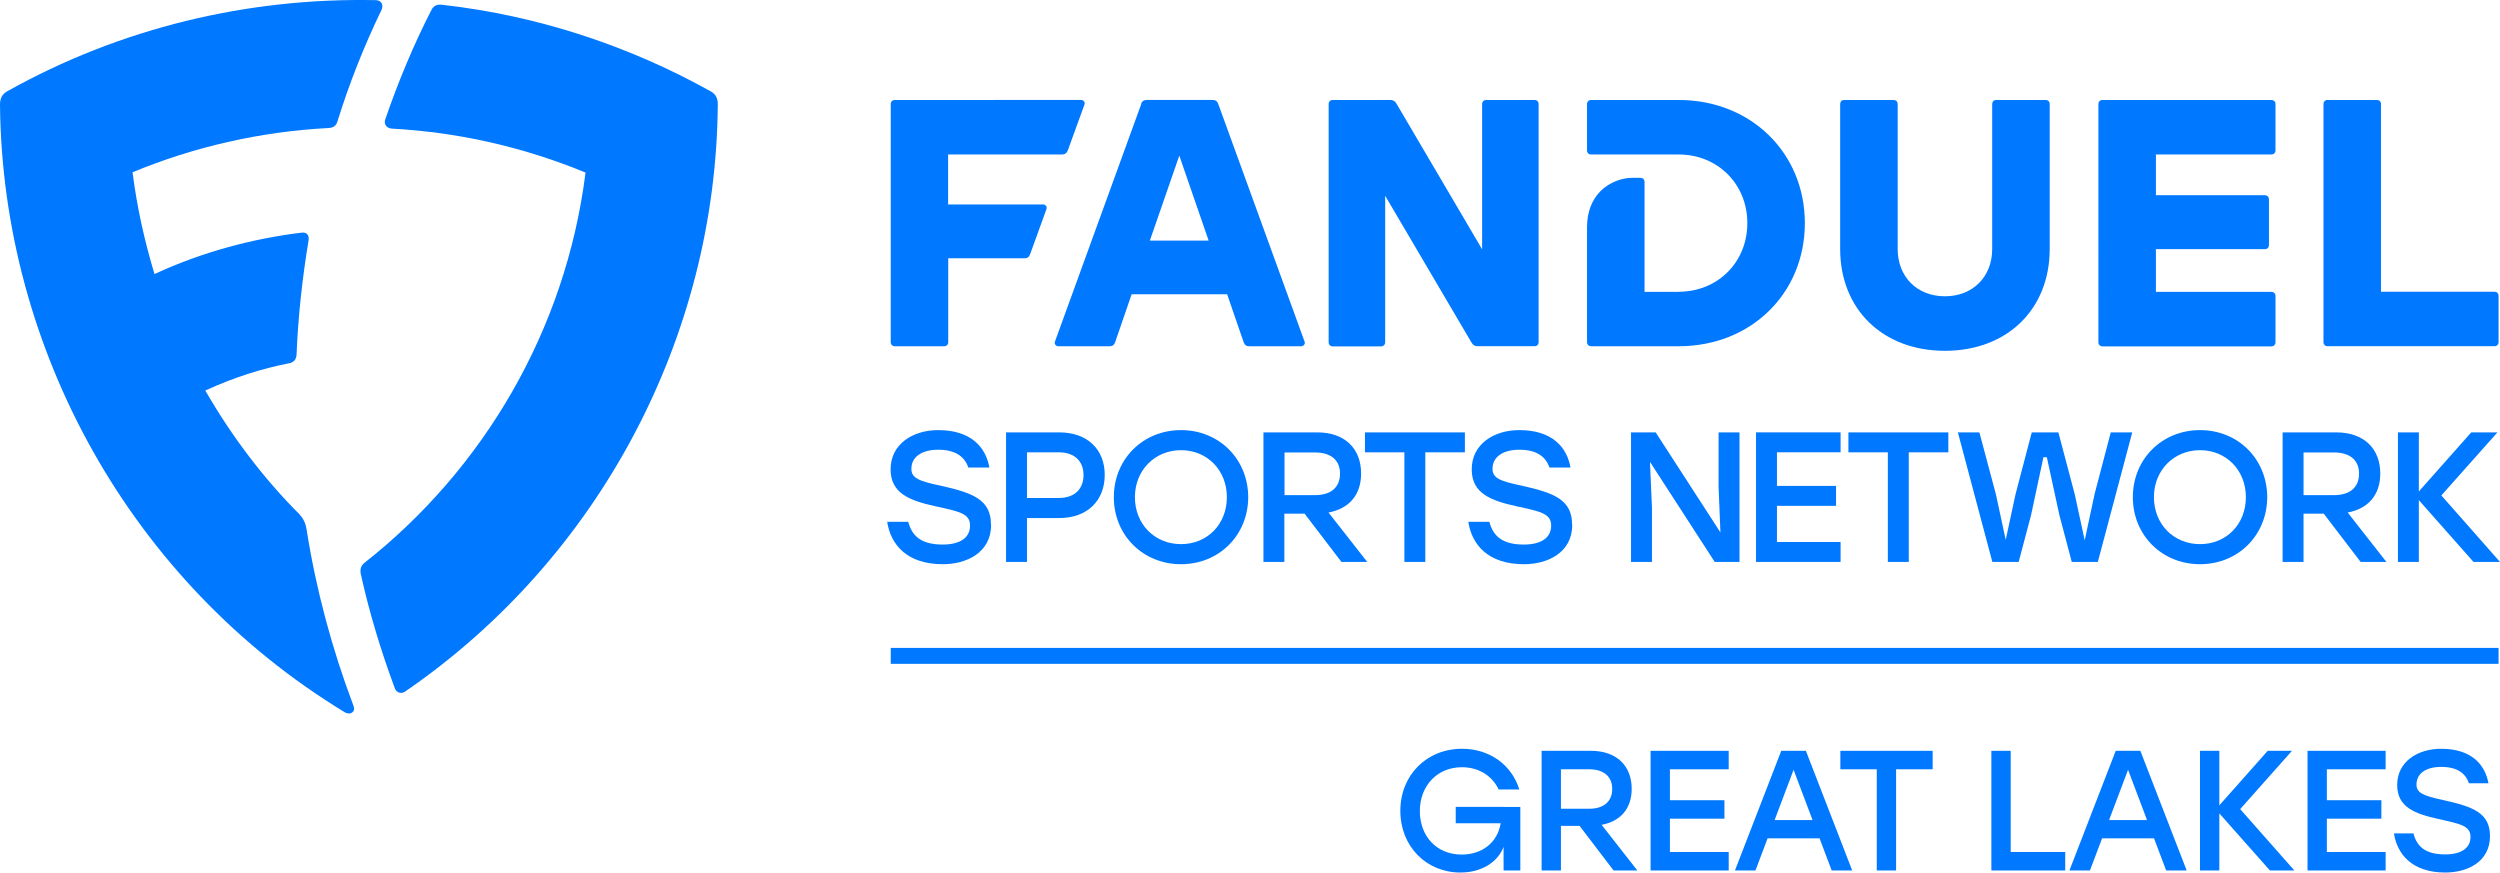 <?xml version="1.0" encoding="UTF-8" standalone="no"?>
<!-- Created with Inkscape (http://www.inkscape.org/) -->

<svg
   width="264.388mm"
   height="92.273mm"
   viewBox="0 0 264.388 92.273"
   version="1.1"
   id="svg1"
   xml:space="preserve"
   xmlns="http://www.w3.org/2000/svg"
   xmlns:svg="http://www.w3.org/2000/svg"><defs
     id="defs1"><filter
       id="Ellipse_34"
       x="0"
       y="0"
       width="261"
       height="261"
       filterUnits="userSpaceOnUse"><feOffset
         dy="2"
         input="SourceAlpha"
         id="feOffset1" /><feGaussianBlur
         stdDeviation="7.5"
         result="blur"
         id="feGaussianBlur1" /><feFlood
         flood-opacity="0.102"
         id="feFlood1" /><feComposite
         operator="in"
         in2="blur"
         id="feComposite1" /><feComposite
         in="SourceGraphic"
         id="feComposite2" /></filter></defs><path
     style="mix-blend-mode:normal;fill:#0078ff;fill-opacity:1;stroke-width:1.604;filter:url(#filter24)"
     d="m 16.335,28.984 c 5.044,-2.333 10.358,-3.747 15.567,-4.381 0.572,-0.075 0.798,0.316 0.738,0.768 -0.662,4.004 -1.114,8.069 -1.28,12.18 -0.045,0.467 -0.286,0.783 -0.813,0.872 -2.906,0.572 -5.721,1.461 -8.837,2.875 2.8,4.864 6.188,9.32 9.921,13.053 0.422,0.452 0.677,0.919 0.798,1.672 0.979,6.247 2.665,12.556 4.923,18.532 0.135,0.332 0.135,0.572 -0.06,0.754 -0.211,0.196 -0.542,0.196 -0.858,0 C 13.851,61.579 0.241,36.918 0,11.053 0,10.436 0.211,9.969 0.738,9.668 12.722,2.953 26.211,-0.268 39.761,0.017 40.364,0.033 40.574,0.559 40.348,1.042 38.482,4.911 36.916,8.871 35.696,12.815 c -0.135,0.467 -0.422,0.693 -0.933,0.722 -7.242,0.377 -14.287,2.003 -20.746,4.682 0.467,3.674 1.265,7.272 2.319,10.75"
     id="path23" /><path
     style="mix-blend-mode:normal;fill:#0078ff;fill-opacity:1;stroke-width:1.604;filter:url(#filter24)"
     d="m 41.342,13.583 c -0.452,-0.046 -0.753,-0.452 -0.617,-0.904 1.415,-4.124 3.056,-8.024 4.908,-11.637 0.211,-0.422 0.587,-0.603 1.084,-0.542 C 56.909,1.643 66.56,4.865 75.172,9.668 c 0.526,0.287 0.752,0.754 0.738,1.385 -0.181,24.48 -12.436,47.922 -33.077,62.089 -0.391,0.271 -0.903,0.12 -1.069,-0.332 -1.506,-4.034 -2.725,-8.114 -3.598,-12.059 -0.12,-0.528 0,-0.933 0.406,-1.251 C 51.068,49.655 59.83,34.962 61.923,18.25 55.554,15.629 48.674,13.989 41.357,13.598"
     id="path22" /><path
     style="mix-blend-mode:normal;fill:#0078ff;fill-opacity:1;stroke-width:1.604;filter:url(#filter24)"
     d="m 94.201,11.008 c 0,-0.257 0.181,-0.436 0.436,-0.436 H 114.345 c 0.242,0 0.438,0.255 0.346,0.481 l -1.775,4.878 c -0.106,0.271 -0.301,0.407 -0.589,0.407 h -12.059 v 5.284 h 10.057 c 0.241,0 0.436,0.257 0.346,0.483 l -1.732,4.787 c -0.106,0.301 -0.301,0.422 -0.587,0.422 h -8.071 v 8.868 c 0,0.257 -0.165,0.436 -0.436,0.436 h -5.21 c -0.255,0 -0.436,-0.18 -0.436,-0.436 z"
     id="path21" /><path
     style="mix-blend-mode:normal;fill:#0078ff;fill-opacity:1;stroke-width:1.604;filter:url(#filter24)"
     d="m 127.821,25.446 -3.103,-8.988 -3.116,8.988 z m -7.152,-14.469 c 0.106,-0.271 0.301,-0.406 0.587,-0.406 h 6.985 c 0.301,0 0.483,0.12 0.589,0.406 l 9.139,25.158 c 0.09,0.226 -0.106,0.481 -0.346,0.481 h -5.526 c -0.301,0 -0.467,-0.135 -0.572,-0.42 l -1.746,-5.074 h -10.102 l -1.746,5.074 c -0.09,0.271 -0.271,0.42 -0.572,0.42 h -5.45 c -0.241,0 -0.436,-0.255 -0.345,-0.481 l 9.139,-25.158 z"
     id="path19" /><path
     style="mix-blend-mode:normal;fill:#0078ff;fill-opacity:1;stroke-width:1.604;filter:url(#filter24)"
     d="m 140.511,11.008 c 0,-0.257 0.167,-0.436 0.438,-0.436 h 6.066 c 0.316,0 0.497,0.106 0.662,0.377 l 9.065,15.416 V 11.008 c 0,-0.257 0.18,-0.436 0.436,-0.436 h 5.104 c 0.255,0 0.436,0.165 0.436,0.436 v 25.172 c 0,0.257 -0.165,0.436 -0.436,0.436 h -5.992 c -0.316,0 -0.497,-0.104 -0.662,-0.375 L 146.489,20.703 v 15.493 c 0,0.255 -0.181,0.436 -0.438,0.436 h -5.102 c -0.257,0 -0.438,-0.181 -0.438,-0.436 z"
     id="path18" /><path
     style="mix-blend-mode:normal;fill:#0078ff;fill-opacity:1;stroke-width:1.604;filter:url(#filter24)"
     d="m 177.534,30.852 c 4.139,0 7.256,-3.132 7.256,-7.258 0,-4.124 -3.132,-7.256 -7.256,-7.256 h -9.26 c -0.255,0 -0.436,-0.167 -0.436,-0.438 v -4.892 c 0,-0.257 0.181,-0.436 0.436,-0.436 h 9.26 c 7.617,0 13.338,5.585 13.338,13.022 0,7.437 -5.705,13.022 -13.338,13.022 h -9.26 c -0.255,0 -0.436,-0.18 -0.436,-0.436 V 24.016 c 0,-1.626 0.528,-2.906 1.445,-3.824 0.829,-0.827 2.139,-1.385 3.298,-1.385 h 0.903 c 0.257,0 0.436,0.167 0.436,0.438 v 11.622 h 3.614 z"
     id="path17" /><path
     style="mix-blend-mode:normal;fill:#0078ff;fill-opacity:1;stroke-width:1.604;filter:url(#filter24)"
     d="m 194.607,26.335 v -15.327 c 0,-0.257 0.165,-0.436 0.436,-0.436 h 5.208 c 0.257,0 0.438,0.165 0.438,0.436 v 15.327 c 0,2.951 2.062,4.998 4.998,4.998 2.936,0 4.998,-2.048 4.998,-4.998 v -15.327 c 0,-0.257 0.165,-0.436 0.436,-0.436 h 5.21 c 0.255,0 0.436,0.165 0.436,0.436 v 15.327 c 0,6.384 -4.517,10.765 -11.08,10.765 -6.565,0 -11.08,-4.381 -11.08,-10.765 z"
     id="path16" /><path
     style="mix-blend-mode:normal;fill:#0078ff;fill-opacity:1;stroke-width:1.604;filter:url(#filter24)"
     d="m 239.517,20.644 c 0.255,0 0.436,0.181 0.436,0.436 v 4.833 c 0,0.257 -0.165,0.436 -0.436,0.436 h -11.518 v 4.517 h 12.209 c 0.257,0 0.438,0.165 0.438,0.436 v 4.894 c 0,0.255 -0.181,0.436 -0.438,0.436 h -17.855 c -0.255,0 -0.436,-0.181 -0.436,-0.436 V 11.008 c 0,-0.257 0.165,-0.436 0.436,-0.436 h 17.855 c 0.257,0 0.438,0.165 0.438,0.436 v 4.892 c 0,0.257 -0.181,0.438 -0.438,0.438 h -12.209 v 4.305 z"
     id="path15" /><path
     style="mix-blend-mode:normal;fill:#0078ff;fill-opacity:1;stroke-width:1.604;filter:url(#filter24)"
     d="m 251.802,30.852 h 11.999 c 0.255,0 0.436,0.165 0.436,0.436 v 4.892 c 0,0.257 -0.181,0.436 -0.436,0.436 h -17.645 c -0.257,0 -0.436,-0.18 -0.436,-0.436 V 11.008 c 0,-0.257 0.165,-0.436 0.436,-0.436 h 5.21 c 0.255,0 0.436,0.165 0.436,0.436 z"
     id="path1" /><path
     d="m 104.815,55.497 c 0,2.997 -2.665,4.171 -5.104,4.171 -3.839,0 -5.524,-2.109 -5.887,-4.487 h 2.229 c 0.406,1.581 1.461,2.409 3.643,2.409 1.836,0 2.891,-0.722 2.891,-2.003 0,-1.28 -1.114,-1.49 -3.659,-2.046 -2.665,-0.588 -4.742,-1.326 -4.742,-3.9 0,-2.724 2.409,-4.155 5.027,-4.155 3.448,0 5.029,1.775 5.42,3.959 h -2.227 c -0.391,-1.129 -1.325,-1.883 -3.177,-1.883 -1.852,0 -2.846,0.829 -2.846,2.017 0,0.98 0.784,1.296 3.056,1.777 3.464,0.768 5.361,1.491 5.361,4.126"
     fill="#4272b8"
     id="path2"
     style="fill:#0078ff;fill-opacity:1;stroke-width:1.604" /><path
     d="m 111.936,52.666 c 1.807,0 2.651,-1.039 2.651,-2.423 0,-1.385 -0.843,-2.41 -2.651,-2.41 h -3.327 v 4.833 z m -5.54,6.761 V 45.726 h 5.616 c 2.997,0 4.819,1.807 4.819,4.501 0,2.696 -1.822,4.562 -4.819,4.562 h -3.403 v 4.637 z"
     fill="#4272b8"
     id="path3"
     style="fill:#0078ff;fill-opacity:1;stroke-width:1.604" /><path
     d="m 120.023,52.577 c 0,2.861 2.093,4.968 4.878,4.968 2.784,0 4.847,-2.107 4.847,-4.968 0,-2.861 -2.093,-4.969 -4.847,-4.969 -2.756,0 -4.878,2.109 -4.878,4.969 z m 11.983,0 c -0.014,4.034 -3.087,7.091 -7.105,7.091 -4.02,0 -7.107,-3.056 -7.107,-7.091 0,-4.034 3.087,-7.091 7.107,-7.091 4.018,0 7.091,3.056 7.105,7.091 z"
     fill="#4272b8"
     id="path4"
     style="fill:#0078ff;fill-opacity:1;stroke-width:1.604" /><path
     d="m 139.052,52.365 c 1.822,0 2.663,-0.933 2.663,-2.272 0,-1.341 -0.858,-2.243 -2.663,-2.243 h -3.207 v 4.516 z m -5.42,-6.639 h 5.66 c 2.981,0 4.652,1.761 4.652,4.35 0,2.274 -1.28,3.719 -3.448,4.126 l 4.095,5.224 h -2.726 l -3.898,-5.104 h -2.139 v 5.104 h -2.213 V 45.726 Z"
     fill="#4272b8"
     id="path5"
     style="fill:#0078ff;fill-opacity:1;stroke-width:1.604" /><path
     d="m 154.919,47.833 h -4.185 v 11.594 h -2.213 v -11.594 h -4.169 v -2.107 h 10.567 z"
     fill="#4272b8"
     id="path6"
     style="fill:#0078ff;fill-opacity:1;stroke-width:1.604" /><path
     d="m 166.272,55.497 c 0,2.997 -2.665,4.171 -5.104,4.171 -3.839,0 -5.526,-2.109 -5.887,-4.487 h 2.227 c 0.407,1.581 1.461,2.409 3.645,2.409 1.836,0 2.89,-0.722 2.89,-2.003 0,-1.28 -1.114,-1.49 -3.658,-2.046 -2.665,-0.588 -4.743,-1.326 -4.743,-3.9 0,-2.724 2.409,-4.155 5.029,-4.155 3.448,0 5.029,1.775 5.42,3.959 h -2.227 c -0.393,-1.129 -1.326,-1.883 -3.177,-1.883 -1.852,0 -2.846,0.829 -2.846,2.017 0,0.98 0.783,1.296 3.056,1.777 3.462,0.768 5.359,1.491 5.359,4.126"
     fill="#4272b8"
     id="path7"
     style="fill:#0078ff;fill-opacity:1;stroke-width:1.604" /><path
     d="m 181.945,56.31 -0.196,-4.847 v -5.736 h 2.213 v 13.701 h -2.62 l -6.85,-10.585 0.212,4.849 v 5.736 h -2.214 V 45.726 h 2.606 z"
     fill="#4272b8"
     id="path8"
     style="fill:#0078ff;fill-opacity:1;stroke-width:1.604" /><path
     d="m 194.652,47.833 h -6.73 v 3.553 h 6.249 v 2.109 h -6.249 v 3.823 h 6.73 v 2.109 h -8.943 V 45.726 h 8.943 z"
     fill="#4272b8"
     id="path9"
     style="fill:#0078ff;fill-opacity:1;stroke-width:1.604" /><path
     d="m 206.048,47.833 h -4.185 v 11.594 h -2.213 v -11.594 h -4.171 v -2.107 h 10.569 z"
     fill="#4272b8"
     id="path10"
     style="fill:#0078ff;fill-opacity:1;stroke-width:1.604" /><path
     d="m 221.856,59.427 h -2.755 l -1.31,-4.953 -1.325,-6.113 -0.361,-0.014 -1.31,6.127 -1.31,4.953 h -2.785 L 207.056,45.726 h 2.274 l 1.746,6.549 1.039,4.819 1.037,-4.819 1.717,-6.549 h 2.816 l 1.73,6.549 1.054,4.864 1.039,-4.864 1.717,-6.549 h 2.272 z"
     fill="#4272b8"
     id="path11"
     style="fill:#0078ff;fill-opacity:1;stroke-width:1.604" /><path
     d="m 227.789,52.577 c 0,2.861 2.093,4.968 4.878,4.968 2.785,0 4.847,-2.107 4.847,-4.968 0,-2.861 -2.093,-4.969 -4.847,-4.969 -2.756,0 -4.878,2.109 -4.878,4.969 z m 11.983,0 c -0.014,4.034 -3.087,7.091 -7.105,7.091 -4.02,0 -7.107,-3.056 -7.107,-7.091 0,-4.034 3.087,-7.091 7.107,-7.091 4.018,0 7.091,3.056 7.105,7.091 z"
     fill="#4272b8"
     id="path12"
     style="fill:#0078ff;fill-opacity:1;stroke-width:1.604" /><path
     d="m 246.818,52.365 c 1.822,0 2.665,-0.933 2.665,-2.272 0,-1.341 -0.858,-2.243 -2.665,-2.243 h -3.207 v 4.516 z m -5.42,-6.639 h 5.66 c 2.981,0 4.668,1.761 4.668,4.35 0,2.274 -1.28,3.719 -3.448,4.126 l 4.095,5.224 H 249.648 l -3.9,-5.104 h -2.138 v 5.104 h -2.213 z"
     fill="#4272b8"
     id="path13"
     style="fill:#0078ff;fill-opacity:1;stroke-width:1.604" /><path
     d="m 258.185,52.395 6.202,7.032 h -2.801 l -5.781,-6.534 v 6.534 H 253.593 V 45.726 h 2.213 v 6.247 l 5.54,-6.247 h 2.771 z"
     fill="#4272b8"
     id="path14"
     style="fill:#0078ff;fill-opacity:1;stroke-width:1.604" /><path
     d="M 264.237,68.519 H 94.201 v 1.685 H 264.237 Z"
     fill="#4272b8"
     id="path20"
     style="fill:#0078ff;fill-opacity:1;stroke-width:1.604" /><path
     style="font-size:18.076px;line-height:0.9;font-family:Stolzl;-inkscape-font-specification:Stolzl;letter-spacing:0px;word-spacing:0px;opacity:1;fill:#0078ff;fill-opacity:1;stroke-width:1.29;stroke-linecap:round;stroke-linejoin:round;paint-order:markers stroke fill"
     d="m 258.376,84.609 c -2.097,-0.452 -2.82,-0.741 -2.82,-1.645 0,-1.103 0.922,-1.862 2.621,-1.862 1.699,0 2.567,0.687 2.928,1.735 h 2.061 c -0.362,-2.006 -1.826,-3.651 -5.007,-3.651 -2.422,0 -4.646,1.32 -4.646,3.832 0,2.368 1.916,3.055 4.375,3.597 2.35,0.524 3.38,0.723 3.38,1.898 0,1.175 -0.976,1.844 -2.675,1.844 -2.006,0 -2.983,-0.759 -3.362,-2.223 h -2.061 c 0.343,2.187 1.898,4.14 5.441,4.14 2.26,0 4.718,-1.085 4.718,-3.85 0,-2.44 -1.753,-3.109 -4.953,-3.814 z"
     id="path32" /><path
     style="font-size:18.076px;line-height:0.9;font-family:Stolzl;-inkscape-font-specification:Stolzl;letter-spacing:0px;word-spacing:0px;opacity:1;fill:#0078ff;fill-opacity:1;stroke-width:1.29;stroke-linecap:round;stroke-linejoin:round;paint-order:markers stroke fill"
     d="m 252.294,79.403 h -8.261 v 12.654 h 8.261 v -1.952 h -6.218 v -3.525 h 5.766 v -1.952 h -5.766 v -3.272 h 6.218 z"
     id="path31" /><path
     style="font-size:18.076px;line-height:0.9;font-family:Stolzl;-inkscape-font-specification:Stolzl;letter-spacing:0px;word-spacing:0px;opacity:1;fill:#0078ff;fill-opacity:1;stroke-width:1.29;stroke-linecap:round;stroke-linejoin:round;paint-order:markers stroke fill"
     d="m 242.388,79.403 h -2.567 l -5.116,5.766 v -5.766 h -2.043 v 12.654 h 2.043 v -6.038 l 5.351,6.038 h 2.585 l -5.73,-6.489 z"
     id="path30" /><path
     style="font-size:18.076px;line-height:0.9;font-family:Stolzl;-inkscape-font-specification:Stolzl;letter-spacing:0px;word-spacing:0px;opacity:1;fill:#0078ff;fill-opacity:1;stroke-width:1.29;stroke-linecap:round;stroke-linejoin:round;paint-order:markers stroke fill"
     d="m 218.853,92.056 h 2.169 l 1.283,-3.398 h 5.495 l 1.283,3.398 h 2.169 l -4.899,-12.654 h -2.603 z m 4.194,-5.333 2.006,-5.314 2.006,5.314 z"
     id="path29" /><path
     style="font-size:18.076px;line-height:0.9;font-family:Stolzl;-inkscape-font-specification:Stolzl;letter-spacing:0px;word-spacing:0px;opacity:1;fill:#0078ff;fill-opacity:1;stroke-width:1.29;stroke-linecap:round;stroke-linejoin:round;paint-order:markers stroke fill"
     d="m 212.642,79.403 h -2.043 v 12.654 h 7.809 v -1.952 h -5.766 z"
     id="path28" /><path
     style="font-size:18.076px;line-height:0.9;font-family:Stolzl;-inkscape-font-specification:Stolzl;letter-spacing:0px;word-spacing:0px;opacity:1;fill:#0078ff;fill-opacity:1;stroke-width:1.29;stroke-linecap:round;stroke-linejoin:round;paint-order:markers stroke fill"
     d="m 204.389,79.403 h -9.761 v 1.952 h 3.85 v 10.701 h 2.043 V 81.355 h 3.868 z"
     id="path27" /><path
     style="font-size:18.076px;line-height:0.9;font-family:Stolzl;-inkscape-font-specification:Stolzl;letter-spacing:0px;word-spacing:0px;opacity:1;fill:#0078ff;fill-opacity:1;stroke-width:1.29;stroke-linecap:round;stroke-linejoin:round;paint-order:markers stroke fill"
     d="m 183.481,92.056 h 2.169 l 1.283,-3.398 h 5.495 l 1.283,3.398 h 2.169 l -4.899,-12.654 h -2.603 z m 4.194,-5.333 2.006,-5.314 2.006,5.314 z"
     id="path26" /><path
     style="font-size:18.076px;line-height:0.9;font-family:Stolzl;-inkscape-font-specification:Stolzl;letter-spacing:0px;word-spacing:0px;opacity:1;fill:#0078ff;fill-opacity:1;stroke-width:1.29;stroke-linecap:round;stroke-linejoin:round;paint-order:markers stroke fill"
     d="m 182.819,79.403 h -8.261 v 12.654 h 8.261 v -1.952 h -6.218 v -3.525 h 5.766 v -1.952 h -5.766 v -3.272 h 6.218 z"
     id="path25" /><path
     style="font-size:18.076px;line-height:0.9;font-family:Stolzl;-inkscape-font-specification:Stolzl;letter-spacing:0px;word-spacing:0px;opacity:1;fill:#0078ff;fill-opacity:1;stroke-width:1.29;stroke-linecap:round;stroke-linejoin:round;paint-order:markers stroke fill"
     d="m 163.034,92.056 h 2.043 v -4.718 h 1.97 l 3.597,4.718 h 2.513 l -3.778,-4.826 c 2.006,-0.38 3.181,-1.717 3.181,-3.814 0,-2.386 -1.555,-4.013 -4.302,-4.013 h -5.224 z m 2.043,-6.526 v -4.176 h 2.965 c 1.663,0 2.458,0.85 2.458,2.079 0,1.229 -0.777,2.097 -2.458,2.097 z"
     id="path24" /><path
     style="font-size:18.076px;line-height:0.9;font-family:Stolzl;-inkscape-font-specification:Stolzl;letter-spacing:0px;word-spacing:0px;opacity:1;fill:#0078ff;fill-opacity:1;stroke-width:1.29;stroke-linecap:round;stroke-linejoin:round;paint-order:markers stroke fill"
     d="m 153.951,85.332 v 1.735 h 4.754 c -0.343,2.079 -2.006,3.308 -4.121,3.308 -2.73,0 -4.429,-2.025 -4.429,-4.591 0,-2.711 1.862,-4.646 4.447,-4.646 1.79,0 3.2,0.904 3.886,2.35 h 2.187 c -0.795,-2.567 -3.109,-4.302 -6.056,-4.302 -3.742,0 -6.526,2.784 -6.526,6.562 0,3.778 2.766,6.526 6.345,6.526 2.26,0 3.959,-1.103 4.573,-2.711 v 2.495 h 1.772 v -6.724 z"
     id="text1" /></svg>
